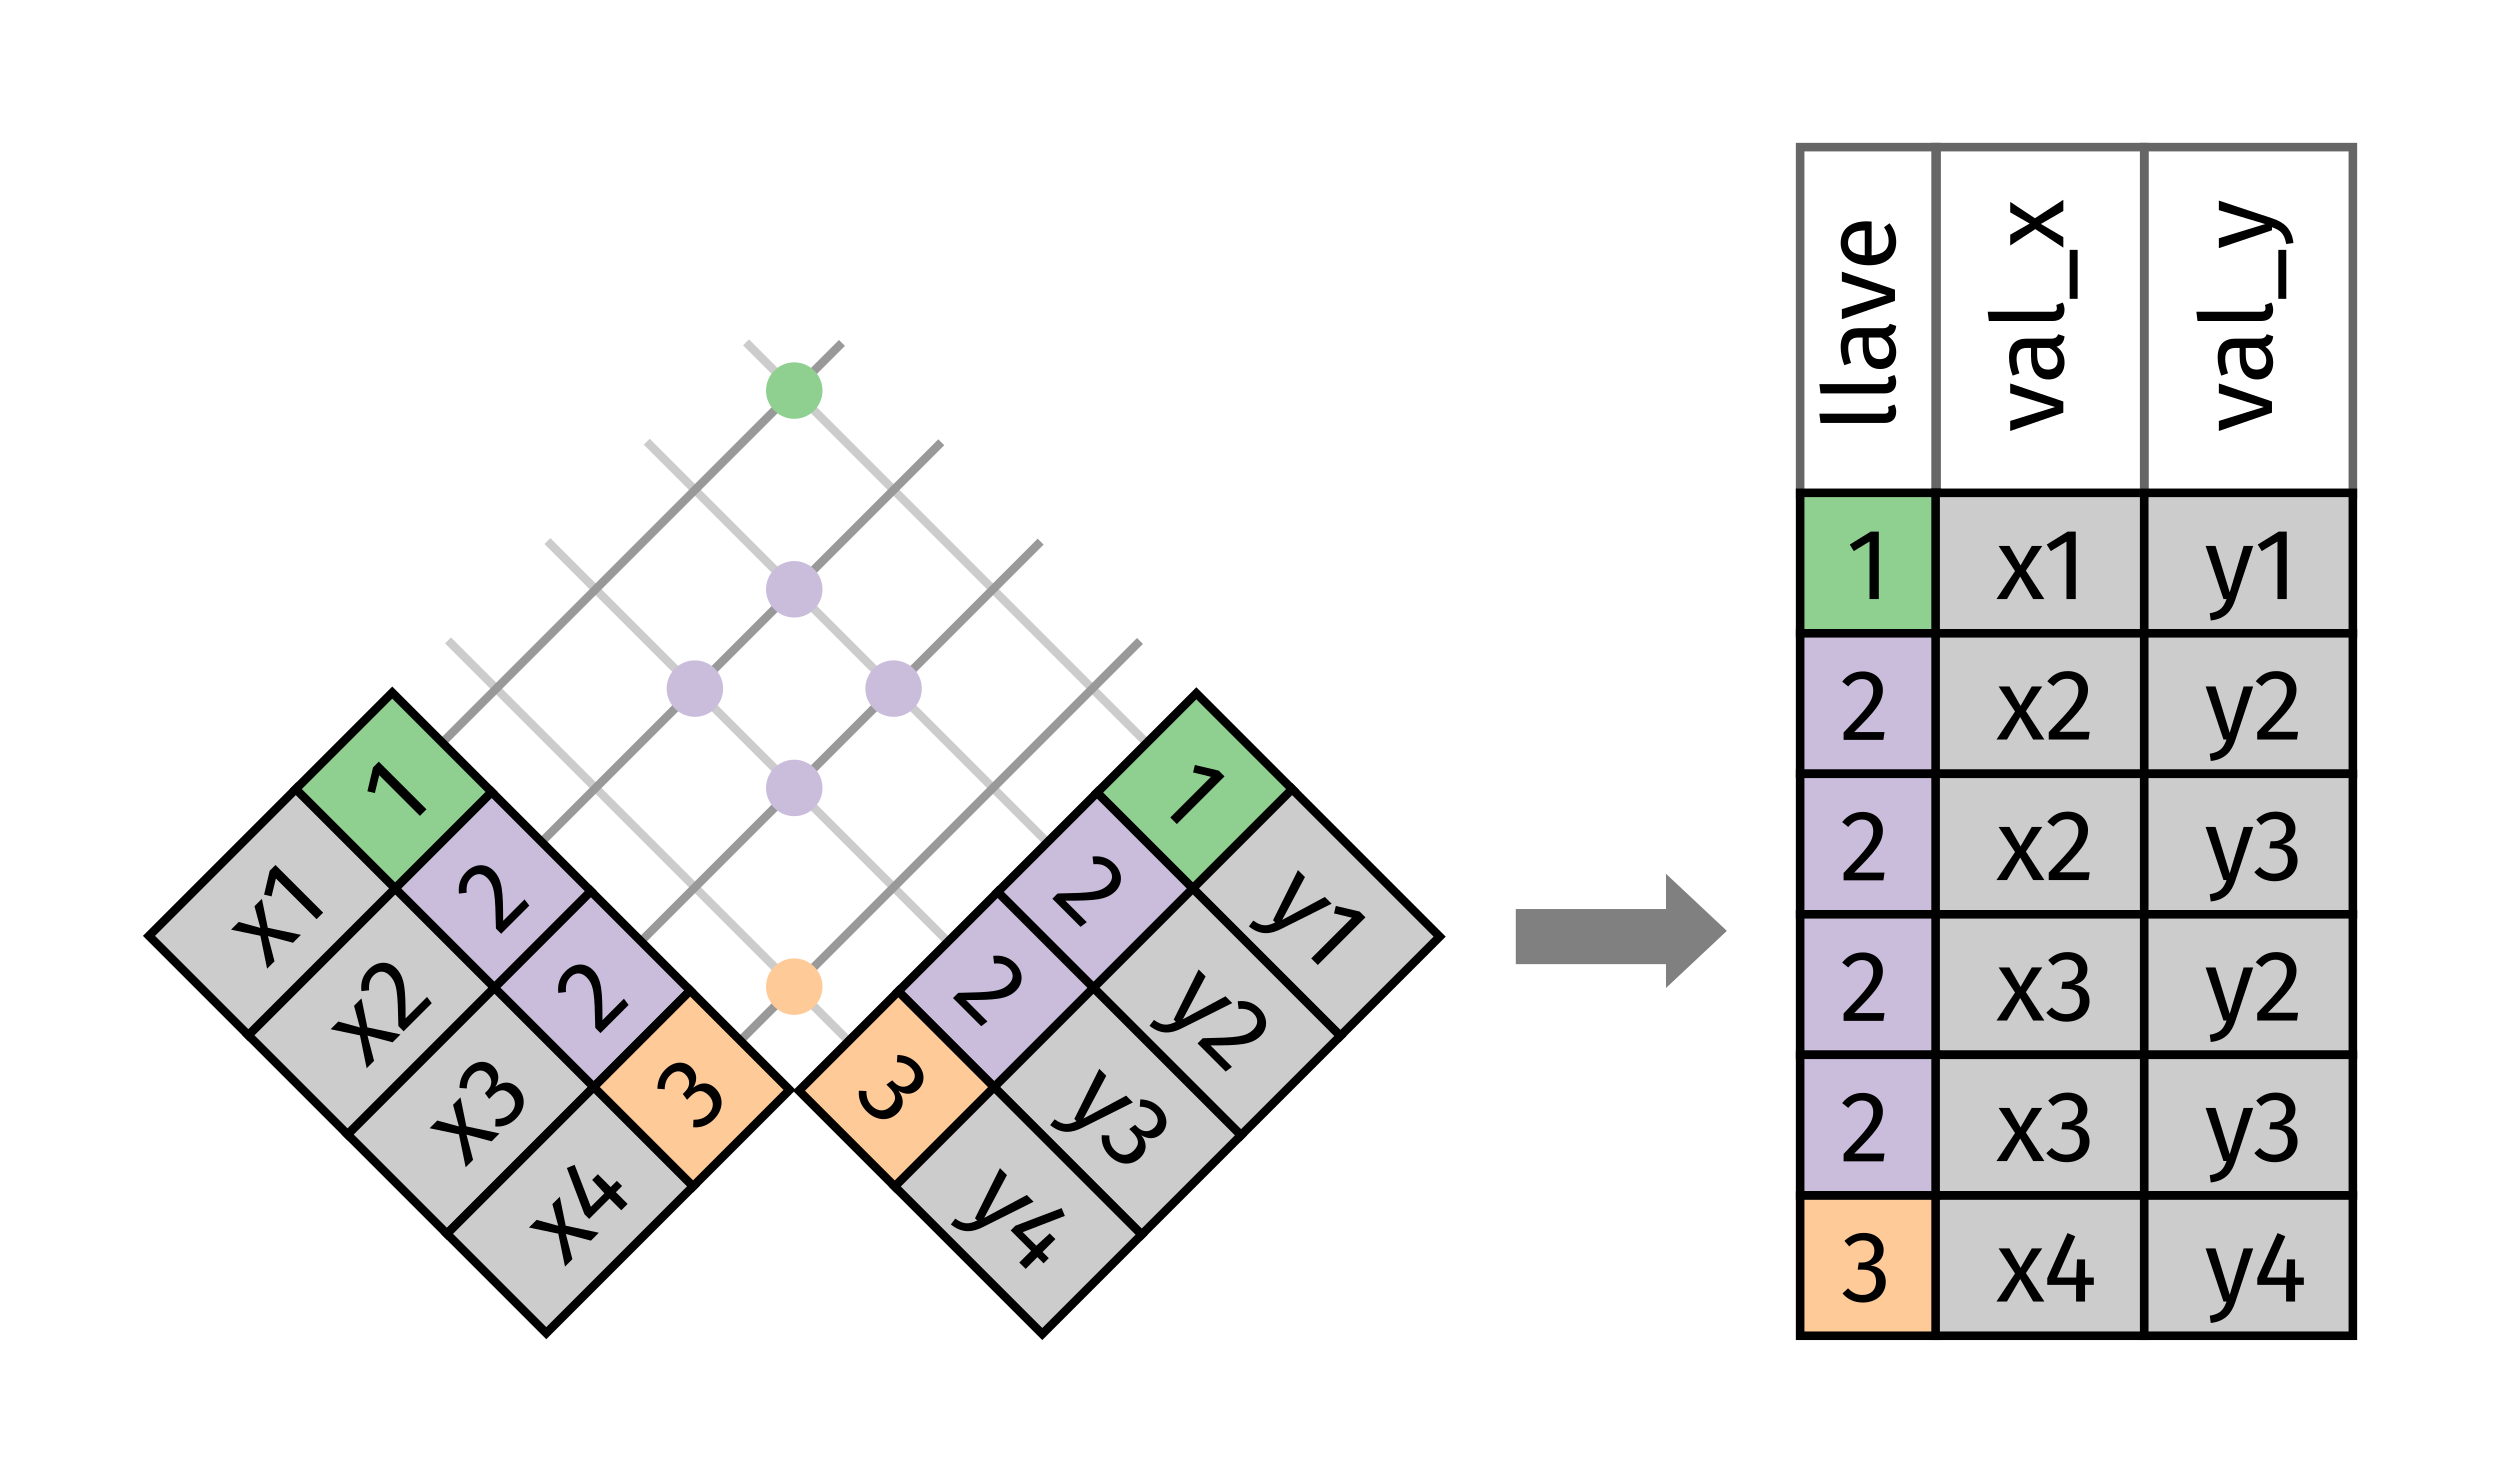 <?xml version="1.0" encoding="UTF-8" standalone="no"?>
<svg
   xmlns:dc="http://purl.org/dc/elements/1.1/"
   xmlns:cc="http://creativecommons.org/ns#"
   xmlns:rdf="http://www.w3.org/1999/02/22-rdf-syntax-ns#"
   xmlns:svg="http://www.w3.org/2000/svg"
   xmlns="http://www.w3.org/2000/svg"
   id="svg8"
   version="1.1"
   viewBox="0 0 87.51 51.907"
   height="51.907mm"
   width="87.51mm">
  <defs
     id="defs2" />
  <g
     transform="translate(17.992,-155.31)"
     id="layer1">
    <g
       transform="translate(0,11.823)"
       id="g5911">
      <path
         id="path4859"
         d="M -2.31,165.903 17.646,185.859"
         style="fill:#b3b3b3;fill-rule:evenodd;stroke:#cccccc;stroke-width:0.295px;stroke-linecap:butt;stroke-linejoin:miter;stroke-opacity:1" />
      <path
         style="fill:#b3b3b3;fill-rule:evenodd;stroke:#cccccc;stroke-width:0.295px;stroke-linecap:butt;stroke-linejoin:miter;stroke-opacity:1"
         d="M 8.122,155.471 28.079,175.427"
         id="path4853" />
      <path
         id="path4855"
         d="M 4.645,158.948 24.601,178.905"
         style="fill:#b3b3b3;fill-rule:evenodd;stroke:#cccccc;stroke-width:0.295px;stroke-linecap:butt;stroke-linejoin:miter;stroke-opacity:1" />
      <path
         style="fill:#b3b3b3;fill-rule:evenodd;stroke:#cccccc;stroke-width:0.295px;stroke-linecap:butt;stroke-linejoin:miter;stroke-opacity:1"
         d="m 1.168,162.426 19.956,19.956"
         id="path4857" />
      <path
         id="rect4769"
         d="m 135.51,101.732 h 4.777 v 4.918 h -4.777 z"
         style="fill:#8fd091;fill-opacity:1;stroke:#000000;stroke-width:0.3;stroke-miterlimit:4;stroke-dasharray:none"
         transform="rotate(45)" />
      <path
         id="rect4775"
         d="m 140.252,101.732 h 7.303 v 4.918 h -7.303 z"
         style="fill:#cccccc;fill-opacity:1;stroke:#000000;stroke-width:0.3;stroke-miterlimit:4;stroke-dasharray:none"
         transform="rotate(45)" />
      <path
         id="use5269"
         d="m 135.51,106.65 h 4.777 v 4.918 h -4.777 z"
         style="fill:#cabddc;fill-opacity:1;stroke:#000000;stroke-width:0.3;stroke-miterlimit:4;stroke-dasharray:none"
         transform="rotate(45)" />
      <path
         id="use5271"
         d="m 135.51,111.568 h 4.777 v 4.918 h -4.777 z"
         style="fill:#cabddc;fill-opacity:1;stroke:#000000;stroke-width:0.3;stroke-miterlimit:4;stroke-dasharray:none"
         transform="rotate(45)" />
      <path
         id="use5273"
         d="m 135.51,116.486 h 4.777 v 4.918 h -4.777 z"
         style="fill:#fecb98;fill-opacity:1;stroke:#000000;stroke-width:0.3;stroke-miterlimit:4;stroke-dasharray:none"
         transform="rotate(45)" />
      <path
         id="use5277"
         d="m 140.252,106.65 h 7.303 v 4.918 h -7.303 z"
         style="fill:#cccccc;fill-opacity:1;stroke:#000000;stroke-width:0.3;stroke-miterlimit:4;stroke-dasharray:none"
         transform="rotate(45)" />
      <path
         id="use5279"
         d="m 140.252,111.568 h 7.303 v 4.918 h -7.303 z"
         style="fill:#cccccc;fill-opacity:1;stroke:#000000;stroke-width:0.3;stroke-miterlimit:4;stroke-dasharray:none"
         transform="rotate(45)" />
      <path
         id="use5281"
         d="m 140.252,116.486 h 7.303 v 4.918 h -7.303 z"
         style="fill:#cccccc;fill-opacity:1;stroke:#000000;stroke-width:0.3;stroke-miterlimit:4;stroke-dasharray:none"
         transform="rotate(45)" />
      <g
         id="text4614"
         style="font-style:normal;font-weight:normal;font-size:3.387px;line-height:0%;font-family:sans-serif;letter-spacing:0px;word-spacing:0px;fill:#000000;fill-opacity:1;stroke:none;stroke-width:0.282px;stroke-linecap:butt;stroke-linejoin:miter;stroke-opacity:1"
         transform="rotate(45)"
         aria-label="y1">
        <path
           id="path151"
           style="font-style:normal;font-variant:normal;font-weight:normal;font-stretch:normal;font-size:3.528px;line-height:1.25;font-family:'Fira Sans';-inkscape-font-specification:'Fira Sans';stroke-width:0.282px"
           d="m 144.066,103.592 h -0.335 l -0.487,1.623 -0.497,-1.623 h -0.346 l 0.624,1.859 h 0.109 c -0.106,0.289 -0.212,0.434 -0.589,0.497 l 0.035,0.254 c 0.515,-0.056 0.734,-0.346 0.864,-0.741 z" />
        <path
           id="path153"
           style="font-style:normal;font-variant:normal;font-weight:normal;font-stretch:normal;font-size:3.528px;line-height:1.25;font-family:'Fira Sans';-inkscape-font-specification:'Fira Sans';stroke-width:0.282px"
           d="m 145.241,103.091 h -0.286 l -0.73,0.452 0.141,0.229 0.55,-0.335 v 2.014 h 0.325 z" />
      </g>
      <g
         id="text4618"
         style="font-style:normal;font-weight:normal;font-size:3.387px;line-height:0%;font-family:sans-serif;letter-spacing:0px;word-spacing:0px;fill:#000000;fill-opacity:1;stroke:none;stroke-width:0.282px;stroke-linecap:butt;stroke-linejoin:miter;stroke-opacity:1"
         transform="rotate(45)"
         aria-label="1">
        <path
           id="path156"
           style="font-style:normal;font-variant:normal;font-weight:normal;font-stretch:normal;font-size:3.528px;line-height:1.25;font-family:'Fira Sans';-inkscape-font-specification:'Fira Sans';stroke-width:0.282px"
           d="m 138.264,103.091 h -0.286 l -0.73,0.452 0.141,0.229 0.55,-0.335 v 2.014 h 0.325 z" />
      </g>
      <g
         id="text4622"
         style="font-style:normal;font-weight:normal;font-size:3.387px;line-height:0%;font-family:sans-serif;letter-spacing:0px;word-spacing:0px;fill:#000000;fill-opacity:1;stroke:none;stroke-width:0.282px;stroke-linecap:butt;stroke-linejoin:miter;stroke-opacity:1"
         transform="rotate(45)"
         aria-label="y2">
        <path
           id="path159"
           style="font-style:normal;font-variant:normal;font-weight:normal;font-stretch:normal;font-size:3.528px;line-height:1.25;font-family:'Fira Sans';-inkscape-font-specification:'Fira Sans';stroke-width:0.282px"
           d="m 144.066,108.51 h -0.335 l -0.487,1.623 -0.497,-1.623 h -0.346 l 0.624,1.859 h 0.109 c -0.106,0.289 -0.212,0.434 -0.589,0.497 l 0.035,0.254 c 0.515,-0.056 0.734,-0.346 0.864,-0.741 z" />
        <path
           id="path161"
           style="font-style:normal;font-variant:normal;font-weight:normal;font-stretch:normal;font-size:3.528px;line-height:1.25;font-family:'Fira Sans';-inkscape-font-specification:'Fira Sans';stroke-width:0.282px"
           d="m 144.872,107.974 c -0.296,0 -0.526,0.12 -0.716,0.356 l 0.212,0.169 c 0.159,-0.18 0.289,-0.258 0.487,-0.258 0.229,0 0.388,0.145 0.388,0.392 0,0.385 -0.205,0.61 -1.037,1.478 v 0.258 h 1.393 l 0.039,-0.272 h -1.062 c 0.723,-0.723 1.005,-1.037 1.005,-1.478 0,-0.367 -0.275,-0.646 -0.709,-0.646 z" />
      </g>
      <g
         id="text4626"
         style="font-style:normal;font-weight:normal;font-size:3.387px;line-height:0%;font-family:sans-serif;letter-spacing:0px;word-spacing:0px;fill:#000000;fill-opacity:1;stroke:none;stroke-width:0.282px;stroke-linecap:butt;stroke-linejoin:miter;stroke-opacity:1"
         transform="rotate(45)"
         aria-label="2">
        <path
           id="path164"
           style="font-style:normal;font-variant:normal;font-weight:normal;font-stretch:normal;font-size:3.528px;line-height:1.25;font-family:'Fira Sans';-inkscape-font-specification:'Fira Sans';stroke-width:0.282px"
           d="m 137.697,107.985 c -0.296,0 -0.526,0.12 -0.716,0.356 l 0.212,0.169 c 0.159,-0.18 0.289,-0.258 0.487,-0.258 0.229,0 0.388,0.145 0.388,0.392 0,0.385 -0.205,0.61 -1.037,1.478 v 0.258 h 1.393 l 0.039,-0.272 h -1.062 c 0.723,-0.723 1.005,-1.037 1.005,-1.478 0,-0.367 -0.275,-0.646 -0.709,-0.646 z" />
      </g>
      <g
         id="text4630"
         style="font-style:normal;font-weight:normal;font-size:3.387px;line-height:0%;font-family:sans-serif;letter-spacing:0px;word-spacing:0px;fill:#000000;fill-opacity:1;stroke:none;stroke-width:0.282px;stroke-linecap:butt;stroke-linejoin:miter;stroke-opacity:1"
         transform="rotate(45)"
         aria-label="y3">
        <path
           id="path167"
           style="font-style:normal;font-variant:normal;font-weight:normal;font-stretch:normal;font-size:3.528px;line-height:1.25;font-family:'Fira Sans';-inkscape-font-specification:'Fira Sans';stroke-width:0.282px"
           d="m 144.066,113.428 h -0.335 l -0.487,1.623 -0.497,-1.623 h -0.346 l 0.624,1.859 h 0.109 c -0.106,0.289 -0.212,0.434 -0.589,0.497 l 0.035,0.254 c 0.515,-0.056 0.734,-0.346 0.864,-0.741 z" />
        <path
           id="path169"
           style="font-style:normal;font-variant:normal;font-weight:normal;font-stretch:normal;font-size:3.528px;line-height:1.25;font-family:'Fira Sans';-inkscape-font-specification:'Fira Sans';stroke-width:0.282px"
           d="m 144.847,112.891 c -0.254,0 -0.473,0.092 -0.674,0.279 l 0.169,0.194 c 0.159,-0.148 0.3,-0.212 0.487,-0.212 0.236,0 0.392,0.138 0.392,0.36 0,0.275 -0.194,0.416 -0.427,0.416 h -0.12 l -0.039,0.25 h 0.176 c 0.286,0 0.469,0.099 0.469,0.423 0,0.279 -0.18,0.462 -0.476,0.462 -0.191,0 -0.349,-0.071 -0.504,-0.233 l -0.194,0.18 c 0.18,0.215 0.427,0.318 0.709,0.318 0.49,0 0.804,-0.31 0.804,-0.723 0,-0.356 -0.236,-0.543 -0.533,-0.572 0.265,-0.064 0.459,-0.243 0.459,-0.543 0,-0.318 -0.247,-0.6 -0.699,-0.6 z" />
      </g>
      <g
         id="text4634"
         style="font-style:normal;font-weight:normal;font-size:3.387px;line-height:0%;font-family:sans-serif;letter-spacing:0px;word-spacing:0px;fill:#000000;fill-opacity:1;stroke:none;stroke-width:0.282px;stroke-linecap:butt;stroke-linejoin:miter;stroke-opacity:1"
         transform="rotate(45)"
         aria-label="2">
        <path
           id="path172"
           style="font-style:normal;font-variant:normal;font-weight:normal;font-stretch:normal;font-size:3.528px;line-height:1.25;font-family:'Fira Sans';-inkscape-font-specification:'Fira Sans';stroke-width:0.282px"
           d="m 137.697,112.903 c -0.296,0 -0.526,0.12 -0.716,0.356 l 0.212,0.169 c 0.159,-0.18 0.289,-0.258 0.487,-0.258 0.229,0 0.388,0.145 0.388,0.392 0,0.385 -0.205,0.61 -1.037,1.478 v 0.258 h 1.393 l 0.039,-0.272 h -1.062 c 0.723,-0.723 1.005,-1.037 1.005,-1.478 0,-0.367 -0.275,-0.646 -0.709,-0.646 z" />
      </g>
      <g
         id="text4638"
         style="font-style:normal;font-weight:normal;font-size:3.387px;line-height:0%;font-family:sans-serif;letter-spacing:0px;word-spacing:0px;fill:#000000;fill-opacity:1;stroke:none;stroke-width:0.282px;stroke-linecap:butt;stroke-linejoin:miter;stroke-opacity:1"
         transform="rotate(45)"
         aria-label="y4">
        <path
           id="path175"
           style="font-style:normal;font-variant:normal;font-weight:normal;font-stretch:normal;font-size:3.528px;line-height:1.25;font-family:'Fira Sans';-inkscape-font-specification:'Fira Sans';stroke-width:0.282px"
           d="m 144.066,118.345 h -0.335 l -0.487,1.623 -0.497,-1.623 h -0.346 l 0.624,1.859 h 0.109 c -0.106,0.289 -0.212,0.434 -0.589,0.497 l 0.035,0.254 c 0.515,-0.056 0.734,-0.346 0.864,-0.741 z" />
        <path
           id="path177"
           style="font-style:normal;font-variant:normal;font-weight:normal;font-stretch:normal;font-size:3.528px;line-height:1.25;font-family:'Fira Sans';-inkscape-font-specification:'Fira Sans';stroke-width:0.282px"
           d="m 145.838,119.365 h -0.307 v -0.635 h -0.282 l -0.028,0.635 h -0.67 l 0.639,-1.443 -0.272,-0.113 -0.709,1.58 v 0.233 h 1.009 v 0.582 h 0.314 v -0.582 h 0.307 z" />
      </g>
      <g
         id="text4642"
         style="font-style:normal;font-weight:normal;font-size:3.387px;line-height:0%;font-family:sans-serif;letter-spacing:0px;word-spacing:0px;fill:#000000;fill-opacity:1;stroke:none;stroke-width:0.282px;stroke-linecap:butt;stroke-linejoin:miter;stroke-opacity:1"
         transform="rotate(45)"
         aria-label="3">
        <path
           id="path180"
           style="font-style:normal;font-variant:normal;font-weight:normal;font-stretch:normal;font-size:3.528px;line-height:1.25;font-family:'Fira Sans';-inkscape-font-specification:'Fira Sans';stroke-width:0.282px"
           d="m 137.735,117.803 c -0.254,0 -0.473,0.092 -0.674,0.279 l 0.169,0.194 c 0.159,-0.148 0.3,-0.212 0.487,-0.212 0.236,0 0.392,0.138 0.392,0.36 0,0.275 -0.194,0.416 -0.427,0.416 h -0.12 l -0.039,0.25 h 0.176 c 0.286,0 0.469,0.099 0.469,0.423 0,0.279 -0.18,0.462 -0.476,0.462 -0.191,0 -0.349,-0.071 -0.504,-0.233 l -0.194,0.18 c 0.18,0.215 0.427,0.318 0.709,0.318 0.49,0 0.804,-0.31 0.804,-0.723 0,-0.356 -0.236,-0.543 -0.533,-0.572 0.265,-0.064 0.459,-0.243 0.459,-0.543 0,-0.318 -0.247,-0.6 -0.699,-0.6 z" />
      </g>
      <path
         style="fill:none;fill-rule:evenodd;stroke:#999999;stroke-width:0.295px;stroke-linecap:butt;stroke-linejoin:miter;stroke-opacity:1"
         d="M -8.477,175.447 11.48,155.491"
         id="path5045" />
      <path
         id="path4700"
         d="M 1.956,185.879 21.912,165.923"
         style="fill:none;fill-rule:evenodd;stroke:#999999;stroke-width:0.295px;stroke-linecap:butt;stroke-linejoin:miter;stroke-opacity:1" />
      <path
         style="fill:none;fill-rule:evenodd;stroke:#999999;stroke-width:0.295px;stroke-linecap:butt;stroke-linejoin:miter;stroke-opacity:1"
         d="M -1.522,182.402 18.434,162.446"
         id="path4698" />
      <path
         id="path4696"
         d="M -4.999,178.924 14.957,158.968"
         style="fill:none;fill-rule:evenodd;stroke:#999999;stroke-width:0.295px;stroke-linecap:butt;stroke-linejoin:miter;stroke-opacity:1" />
      <path
         id="use4459"
         d="m 126.377,120.525 h 7.303 v 4.918 h -7.303 z"
         style="fill:#cccccc;fill-opacity:1;stroke:#000000;stroke-width:0.3;stroke-miterlimit:4;stroke-dasharray:none"
         transform="matrix(-0.707,0.707,0.707,0.707,0,0)" />
      <path
         id="use4461"
         d="m 126.377,125.443 h 7.303 v 4.918 h -7.303 z"
         style="fill:#cccccc;fill-opacity:1;stroke:#000000;stroke-width:0.3;stroke-miterlimit:4;stroke-dasharray:none"
         transform="matrix(-0.707,0.707,0.707,0.707,0,0)" />
      <path
         id="use4463"
         d="m 126.377,130.36 h 7.303 v 4.918 h -7.303 z"
         style="fill:#cccccc;fill-opacity:1;stroke:#000000;stroke-width:0.3;stroke-miterlimit:4;stroke-dasharray:none"
         transform="matrix(-0.707,0.707,0.707,0.707,0,0)" />
      <path
         id="use4467"
         d="m 121.635,120.525 h 4.777 v 4.918 h -4.777 z"
         style="fill:#cabddc;fill-opacity:1;stroke:#000000;stroke-width:0.3;stroke-miterlimit:4;stroke-dasharray:none"
         transform="matrix(-0.707,0.707,0.707,0.707,0,0)" />
      <path
         id="use4469"
         d="m 121.635,125.443 h 4.777 v 4.918 h -4.777 z"
         style="fill:#cabddc;fill-opacity:1;stroke:#000000;stroke-width:0.3;stroke-miterlimit:4;stroke-dasharray:none"
         transform="matrix(-0.707,0.707,0.707,0.707,0,0)" />
      <path
         id="use4471"
         d="m 121.635,130.36 h 4.777 v 4.918 h -4.777 z"
         style="fill:#fecb98;fill-opacity:1;stroke:#000000;stroke-width:0.3;stroke-miterlimit:4;stroke-dasharray:none"
         transform="matrix(-0.707,0.707,0.707,0.707,0,0)" />
      <path
         id="rect4940"
         d="m 126.377,115.607 h 7.303 v 4.918 h -7.303 z"
         style="fill:#cccccc;fill-opacity:1;stroke:#000000;stroke-width:0.3;stroke-miterlimit:4;stroke-dasharray:none"
         transform="matrix(-0.707,0.707,0.707,0.707,0,0)" />
      <path
         id="rect4934"
         d="m 121.635,115.607 h 4.777 v 4.918 h -4.777 z"
         style="fill:#8fd091;fill-opacity:1;stroke:#000000;stroke-width:0.3;stroke-miterlimit:4;stroke-dasharray:none"
         transform="matrix(-0.707,0.707,0.707,0.707,0,0)" />
      <g
         id="text4950"
         style="font-style:normal;font-weight:normal;font-size:3.387px;line-height:0%;font-family:sans-serif;letter-spacing:0px;word-spacing:0px;fill:#000000;fill-opacity:1;stroke:none;stroke-width:0.282px;stroke-linecap:butt;stroke-linejoin:miter;stroke-opacity:1"
         transform="rotate(-45)"
         aria-label="x1">
        <path
           id="path191"
           style="font-style:normal;font-variant:normal;font-weight:normal;font-stretch:normal;font-size:3.528px;line-height:1.25;font-family:'Fira Sans';-inkscape-font-specification:'Fira Sans';stroke-width:0.282px"
           d="m -130.519,118.331 0.572,-0.864 h -0.367 l -0.392,0.681 -0.388,-0.681 h -0.381 l 0.575,0.878 -0.649,0.981 h 0.367 l 0.462,-0.787 0.455,0.787 h 0.392 z" />
        <path
           id="path193"
           style="font-style:normal;font-variant:normal;font-weight:normal;font-stretch:normal;font-size:3.528px;line-height:1.25;font-family:'Fira Sans';-inkscape-font-specification:'Fira Sans';stroke-width:0.282px"
           d="m -128.774,116.966 h -0.286 l -0.73,0.452 0.141,0.229 0.55,-0.335 v 2.014 h 0.325 z" />
      </g>
      <g
         id="text4978"
         style="font-style:normal;font-weight:normal;font-size:3.387px;line-height:0%;font-family:sans-serif;letter-spacing:0px;word-spacing:0px;fill:#000000;fill-opacity:1;stroke:none;stroke-width:0.282px;stroke-linecap:butt;stroke-linejoin:miter;stroke-opacity:1"
         transform="rotate(-45)"
         aria-label="1">
        <path
           id="path196"
           style="font-style:normal;font-variant:normal;font-weight:normal;font-stretch:normal;font-size:3.528px;line-height:1.25;font-family:'Fira Sans';-inkscape-font-specification:'Fira Sans';stroke-width:0.282px"
           d="m -123.659,116.966 h -0.286 l -0.73,0.452 0.141,0.229 0.55,-0.335 v 2.014 h 0.325 z" />
      </g>
      <g
         id="text4582"
         style="font-style:normal;font-weight:normal;font-size:3.387px;line-height:0%;font-family:sans-serif;letter-spacing:0px;word-spacing:0px;fill:#000000;fill-opacity:1;stroke:none;stroke-width:0.282px;stroke-linecap:butt;stroke-linejoin:miter;stroke-opacity:1"
         transform="rotate(-45)"
         aria-label="2">
        <path
           id="path199"
           style="font-style:normal;font-variant:normal;font-weight:normal;font-stretch:normal;font-size:3.528px;line-height:1.25;font-family:'Fira Sans';-inkscape-font-specification:'Fira Sans';stroke-width:0.282px"
           d="m -124.225,121.86 c -0.296,0 -0.526,0.12 -0.716,0.356 l 0.212,0.169 c 0.159,-0.18 0.289,-0.258 0.487,-0.258 0.229,0 0.388,0.145 0.388,0.392 0,0.385 -0.205,0.61 -1.037,1.478 v 0.258 h 1.393 l 0.039,-0.272 h -1.062 c 0.723,-0.723 1.005,-1.037 1.005,-1.478 0,-0.367 -0.275,-0.646 -0.709,-0.646 z" />
      </g>
      <g
         id="text4590"
         style="font-style:normal;font-weight:normal;font-size:3.387px;line-height:0%;font-family:sans-serif;letter-spacing:0px;word-spacing:0px;fill:#000000;fill-opacity:1;stroke:none;stroke-width:0.282px;stroke-linecap:butt;stroke-linejoin:miter;stroke-opacity:1"
         transform="rotate(-45)"
         aria-label="2">
        <path
           id="path202"
           style="font-style:normal;font-variant:normal;font-weight:normal;font-stretch:normal;font-size:3.528px;line-height:1.25;font-family:'Fira Sans';-inkscape-font-specification:'Fira Sans';stroke-width:0.282px"
           d="m -124.225,126.777 c -0.296,0 -0.526,0.12 -0.716,0.356 l 0.212,0.169 c 0.159,-0.18 0.289,-0.258 0.487,-0.258 0.229,0 0.388,0.145 0.388,0.392 0,0.385 -0.205,0.61 -1.037,1.478 v 0.258 h 1.393 l 0.039,-0.272 h -1.062 c 0.723,-0.723 1.005,-1.037 1.005,-1.478 0,-0.367 -0.275,-0.646 -0.709,-0.646 z" />
      </g>
      <g
         id="text4598"
         style="font-style:normal;font-weight:normal;font-size:3.387px;line-height:0%;font-family:sans-serif;letter-spacing:0px;word-spacing:0px;fill:#000000;fill-opacity:1;stroke:none;stroke-width:0.282px;stroke-linecap:butt;stroke-linejoin:miter;stroke-opacity:1"
         transform="rotate(-45)"
         aria-label="3">
        <path
           id="path205"
           style="font-style:normal;font-variant:normal;font-weight:normal;font-stretch:normal;font-size:3.528px;line-height:1.25;font-family:'Fira Sans';-inkscape-font-specification:'Fira Sans';stroke-width:0.282px"
           d="m -124.187,131.678 c -0.254,0 -0.473,0.092 -0.674,0.279 l 0.169,0.194 c 0.159,-0.148 0.3,-0.212 0.487,-0.212 0.236,0 0.392,0.138 0.392,0.36 0,0.275 -0.194,0.416 -0.427,0.416 h -0.12 l -0.039,0.25 h 0.176 c 0.286,0 0.469,0.099 0.469,0.423 0,0.279 -0.18,0.462 -0.476,0.462 -0.191,0 -0.349,-0.071 -0.504,-0.233 l -0.194,0.18 c 0.18,0.215 0.427,0.318 0.709,0.318 0.49,0 0.804,-0.31 0.804,-0.723 0,-0.356 -0.236,-0.543 -0.533,-0.572 0.265,-0.064 0.459,-0.243 0.459,-0.543 0,-0.318 -0.247,-0.6 -0.699,-0.6 z" />
      </g>
      <path
         id="circle3533"
         d="m 10.798,157.159 a 0.988,0.988 0 0 1 -0.988,0.988 0.988,0.988 0 0 1 -0.988,-0.988 0.988,0.988 0 0 1 0.988,-0.988 0.988,0.988 0 0 1 0.988,0.988 z"
         style="fill:#8fd091;fill-opacity:1;stroke:none;stroke-width:1.023;stroke-miterlimit:4;stroke-dasharray:none" />
      <path
         id="circle3535"
         d="m 10.798,164.115 a 0.988,0.988 0 0 1 -0.988,0.988 0.988,0.988 0 0 1 -0.988,-0.988 0.988,0.988 0 0 1 0.988,-0.988 0.988,0.988 0 0 1 0.988,0.988 z"
         style="fill:#cabddc;fill-opacity:1;stroke:none;stroke-width:1.023;stroke-miterlimit:4;stroke-dasharray:none" />
      <path
         id="circle3537"
         d="m 10.798,171.068 a 0.988,0.988 0 0 1 -0.988,0.988 0.988,0.988 0 0 1 -0.988,-0.988 0.988,0.988 0 0 1 0.988,-0.988 0.988,0.988 0 0 1 0.988,0.988 z"
         style="fill:#cabddc;fill-opacity:1;stroke:none;stroke-width:1.023;stroke-miterlimit:4;stroke-dasharray:none" />
      <path
         id="circle3547"
         d="m 7.32,167.591 a 0.988,0.988 0 0 1 -0.988,0.988 0.988,0.988 0 0 1 -0.988,-0.988 0.988,0.988 0 0 1 0.988,-0.988 0.988,0.988 0 0 1 0.988,0.988 z"
         style="fill:#cabddc;fill-opacity:1;stroke:none;stroke-width:1.023;stroke-miterlimit:4;stroke-dasharray:none" />
      <path
         id="circle3549"
         d="m 14.275,167.591 a 0.988,0.988 0 0 1 -0.988,0.988 0.988,0.988 0 0 1 -0.988,-0.988 0.988,0.988 0 0 1 0.988,-0.988 0.988,0.988 0 0 1 0.988,0.988 z"
         style="fill:#cabddc;fill-opacity:1;stroke:none;stroke-width:1.023;stroke-miterlimit:4;stroke-dasharray:none" />
      <path
         id="circle3551"
         d="m 10.798,178.024 a 0.988,0.988 0 0 1 -0.988,0.988 0.988,0.988 0 0 1 -0.988,-0.988 0.988,0.988 0 0 1 0.988,-0.988 0.988,0.988 0 0 1 0.988,0.988 z"
         style="fill:#fecb98;fill-opacity:1;stroke:none;stroke-width:1.023;stroke-miterlimit:4;stroke-dasharray:none" />
      <g
         id="text3498"
         style="font-style:normal;font-weight:normal;font-size:3.387px;line-height:0%;font-family:sans-serif;letter-spacing:0px;word-spacing:0px;fill:#000000;fill-opacity:1;stroke:none;stroke-width:0.282px;stroke-linecap:butt;stroke-linejoin:miter;stroke-opacity:1"
         transform="rotate(-45)"
         aria-label="x2">
        <path
           id="path214"
           style="font-style:normal;font-variant:normal;font-weight:normal;font-stretch:normal;font-size:3.528px;line-height:1.25;font-family:'Fira Sans';-inkscape-font-specification:'Fira Sans';stroke-width:0.282px"
           d="m -130.519,123.26 0.572,-0.864 h -0.367 l -0.392,0.681 -0.388,-0.681 h -0.381 l 0.575,0.878 -0.649,0.981 h 0.367 l 0.462,-0.787 0.455,0.787 h 0.392 z" />
        <path
           id="path216"
           style="font-style:normal;font-variant:normal;font-weight:normal;font-stretch:normal;font-size:3.528px;line-height:1.25;font-family:'Fira Sans';-inkscape-font-specification:'Fira Sans';stroke-width:0.282px"
           d="m -129.054,121.86 c -0.296,0 -0.526,0.12 -0.716,0.356 l 0.212,0.169 c 0.159,-0.18 0.289,-0.258 0.487,-0.258 0.229,0 0.388,0.145 0.388,0.392 0,0.385 -0.205,0.61 -1.037,1.478 v 0.258 h 1.393 l 0.039,-0.272 h -1.062 c 0.723,-0.723 1.005,-1.037 1.005,-1.478 0,-0.367 -0.275,-0.646 -0.709,-0.646 z" />
      </g>
      <g
         id="text3502"
         style="font-style:normal;font-weight:normal;font-size:3.387px;line-height:0%;font-family:sans-serif;letter-spacing:0px;word-spacing:0px;fill:#000000;fill-opacity:1;stroke:none;stroke-width:0.282px;stroke-linecap:butt;stroke-linejoin:miter;stroke-opacity:1"
         transform="rotate(-45)"
         aria-label="x3">
        <path
           id="path219"
           style="font-style:normal;font-variant:normal;font-weight:normal;font-stretch:normal;font-size:3.528px;line-height:1.25;font-family:'Fira Sans';-inkscape-font-specification:'Fira Sans';stroke-width:0.282px"
           d="m -130.519,128.161 0.572,-0.864 h -0.367 l -0.392,0.681 -0.388,-0.681 h -0.381 l 0.575,0.878 -0.649,0.981 h 0.367 l 0.462,-0.787 0.455,0.787 h 0.392 z" />
        <path
           id="path221"
           style="font-style:normal;font-variant:normal;font-weight:normal;font-stretch:normal;font-size:3.528px;line-height:1.25;font-family:'Fira Sans';-inkscape-font-specification:'Fira Sans';stroke-width:0.282px"
           d="m -129.065,126.76 c -0.254,0 -0.473,0.092 -0.674,0.279 l 0.169,0.194 c 0.159,-0.148 0.3,-0.212 0.487,-0.212 0.236,0 0.392,0.138 0.392,0.36 0,0.275 -0.194,0.416 -0.427,0.416 h -0.12 l -0.039,0.25 h 0.176 c 0.286,0 0.469,0.099 0.469,0.423 0,0.279 -0.18,0.462 -0.476,0.462 -0.191,0 -0.349,-0.07 -0.504,-0.233 l -0.194,0.18 c 0.18,0.215 0.427,0.318 0.709,0.318 0.49,0 0.804,-0.31 0.804,-0.723 0,-0.356 -0.236,-0.543 -0.533,-0.572 0.265,-0.064 0.459,-0.243 0.459,-0.543 0,-0.318 -0.247,-0.6 -0.699,-0.6 z" />
      </g>
      <g
         id="text3506"
         style="font-style:normal;font-weight:normal;font-size:3.387px;line-height:0%;font-family:sans-serif;letter-spacing:0px;word-spacing:0px;fill:#000000;fill-opacity:1;stroke:none;stroke-width:0.282px;stroke-linecap:butt;stroke-linejoin:miter;stroke-opacity:1"
         transform="rotate(-45)"
         aria-label="x4">
        <path
           id="path224"
           style="font-style:normal;font-variant:normal;font-weight:normal;font-stretch:normal;font-size:3.528px;line-height:1.25;font-family:'Fira Sans';-inkscape-font-specification:'Fira Sans';stroke-width:0.282px"
           d="m -130.519,133.078 0.572,-0.864 h -0.367 l -0.392,0.681 -0.388,-0.681 h -0.381 l 0.575,0.878 -0.649,0.981 h 0.367 l 0.462,-0.787 0.455,0.787 h 0.392 z" />
        <path
           id="path226"
           style="font-style:normal;font-variant:normal;font-weight:normal;font-stretch:normal;font-size:3.528px;line-height:1.25;font-family:'Fira Sans';-inkscape-font-specification:'Fira Sans';stroke-width:0.282px"
           d="m -128.142,133.234 h -0.307 v -0.635 h -0.282 l -0.028,0.635 h -0.67 l 0.639,-1.443 -0.272,-0.113 -0.709,1.58 v 0.233 h 1.009 v 0.582 h 0.314 v -0.582 h 0.307 z" />
      </g>
    </g>
    <g
       id="g5978">
      <g
         transform="translate(-1.9947194e-5,18.195)"
         id="g143">
        <path
           id="path5134"
           d="m 422.915,169.979 -9.043,0 -9.043,0 4.521,-7.831 4.521,-7.831 4.521,7.831 z"
           style="fill:#808080;fill-opacity:1;stroke:none;stroke-width:2.16;stroke-miterlimit:4;stroke-dasharray:none"
           transform="matrix(0,0.221,-0.136,0,63.442,78.234)" />
        <path
           id="rect5136"
           d="m 35.067,168.935 h 5.63 v 1.929 h -5.63 z"
           style="fill:#808080;fill-opacity:1;stroke:none;stroke-width:1;stroke-miterlimit:4;stroke-dasharray:none" />
      </g>
      <g
         transform="translate(-3.8393839e-5)"
         id="g208">
        <path
           id="rect4786"
           d="m 45.02,160.46 h 4.777 v 12.167 h -4.777 z"
           style="fill:none;fill-opacity:1;stroke:#666666;stroke-width:0.3;stroke-miterlimit:4;stroke-dasharray:none" />
        <path
           id="rect4788"
           d="m 49.762,160.46 h 7.303 v 12.167 h -7.303 z"
           style="fill:none;fill-opacity:1;stroke:#666666;stroke-width:0.3;stroke-miterlimit:4;stroke-dasharray:none" />
        <path
           id="rect4646"
           d="m 45.02,172.561 h 4.777 v 4.918 h -4.777 z"
           style="fill:#8fd091;fill-opacity:1;stroke:#000000;stroke-width:0.3;stroke-miterlimit:4;stroke-dasharray:none" />
        <path
           id="rect4648"
           d="m 49.762,172.561 h 7.303 v 4.918 h -7.303 z"
           style="fill:#cccccc;fill-opacity:1;stroke:#000000;stroke-width:0.3;stroke-miterlimit:4;stroke-dasharray:none" />
        <path
           id="rect4650"
           d="m 45.02,177.478 h 4.777 v 4.918 h -4.777 z"
           style="fill:#cabddc;fill-opacity:1;stroke:#000000;stroke-width:0.3;stroke-miterlimit:4;stroke-dasharray:none" />
        <path
           id="rect4652"
           d="m 45.02,182.396 h 4.777 v 4.918 h -4.777 z"
           style="fill:#cabddc;fill-opacity:1;stroke:#000000;stroke-width:0.3;stroke-miterlimit:4;stroke-dasharray:none" />
        <path
           id="rect4654"
           d="m 45.02,197.149 h 4.777 v 4.918 h -4.777 z"
           style="fill:#fecb98;fill-opacity:1;stroke:#000000;stroke-width:0.3;stroke-miterlimit:4;stroke-dasharray:none" />
        <path
           id="rect4656"
           d="m 49.762,177.478 h 7.303 v 4.918 h -7.303 z"
           style="fill:#cccccc;fill-opacity:1;stroke:#000000;stroke-width:0.3;stroke-miterlimit:4;stroke-dasharray:none" />
        <path
           id="rect4658"
           d="m 49.762,182.396 h 7.303 v 4.918 h -7.303 z"
           style="fill:#cccccc;fill-opacity:1;stroke:#000000;stroke-width:0.3;stroke-miterlimit:4;stroke-dasharray:none" />
        <path
           id="rect4660"
           d="m 49.762,197.149 h 7.303 v 4.918 h -7.303 z"
           style="fill:#cccccc;fill-opacity:1;stroke:#000000;stroke-width:0.3;stroke-miterlimit:4;stroke-dasharray:none" />
        <g
           id="text4662"
           style="font-style:normal;font-weight:normal;font-size:3.387px;line-height:0%;font-family:sans-serif;letter-spacing:0px;word-spacing:0px;fill:#000000;fill-opacity:1;stroke:none;stroke-width:0.282px;stroke-linecap:butt;stroke-linejoin:miter;stroke-opacity:1"
           aria-label="x1">
          <path
             id="path241"
             style="font-style:normal;font-variant:normal;font-weight:normal;font-stretch:normal;font-size:3.528px;line-height:1.25;font-family:'Fira Sans';-inkscape-font-specification:'Fira Sans';stroke-width:0.282px"
             d="m 52.923,175.285 0.572,-0.864 H 53.128 l -0.392,0.681 -0.388,-0.681 h -0.381 l 0.575,0.878 -0.649,0.981 h 0.367 l 0.462,-0.787 0.455,0.787 h 0.392 z" />
          <path
             id="path243"
             style="font-style:normal;font-variant:normal;font-weight:normal;font-stretch:normal;font-size:3.528px;line-height:1.25;font-family:'Fira Sans';-inkscape-font-specification:'Fira Sans';stroke-width:0.282px"
             d="m 54.668,173.919 h -0.286 l -0.73,0.452 0.141,0.229 0.55,-0.335 v 2.014 h 0.325 z" />
        </g>
        <g
           id="text4666"
           style="font-style:normal;font-weight:normal;font-size:3.387px;line-height:0%;font-family:sans-serif;letter-spacing:0px;word-spacing:0px;fill:#000000;fill-opacity:1;stroke:none;stroke-width:0.282px;stroke-linecap:butt;stroke-linejoin:miter;stroke-opacity:1"
           aria-label="1">
          <path
             id="path246"
             style="font-style:normal;font-variant:normal;font-weight:normal;font-stretch:normal;font-size:3.528px;line-height:1.25;font-family:'Fira Sans';-inkscape-font-specification:'Fira Sans';stroke-width:0.282px"
             d="m 47.774,173.919 h -0.286 l -0.73,0.452 0.141,0.229 0.55,-0.335 v 2.014 h 0.325 z" />
        </g>
        <g
           id="text4670"
           style="font-style:normal;font-weight:normal;font-size:3.387px;line-height:0%;font-family:sans-serif;letter-spacing:0px;word-spacing:0px;fill:#000000;fill-opacity:1;stroke:none;stroke-width:0.282px;stroke-linecap:butt;stroke-linejoin:miter;stroke-opacity:1"
           aria-label="x2">
          <path
             id="path249"
             style="font-style:normal;font-variant:normal;font-weight:normal;font-stretch:normal;font-size:3.528px;line-height:1.25;font-family:'Fira Sans';-inkscape-font-specification:'Fira Sans';stroke-width:0.282px"
             d="m 52.923,180.202 0.572,-0.864 H 53.128 l -0.392,0.681 -0.388,-0.681 h -0.381 l 0.575,0.878 -0.649,0.981 h 0.367 l 0.462,-0.787 0.455,0.787 h 0.392 z" />
          <path
             id="path251"
             style="font-style:normal;font-variant:normal;font-weight:normal;font-stretch:normal;font-size:3.528px;line-height:1.25;font-family:'Fira Sans';-inkscape-font-specification:'Fira Sans';stroke-width:0.282px"
             d="m 54.388,178.802 c -0.296,0 -0.526,0.12 -0.716,0.356 l 0.212,0.169 c 0.159,-0.18 0.289,-0.258 0.487,-0.258 0.229,0 0.388,0.145 0.388,0.392 0,0.385 -0.205,0.61 -1.037,1.478 v 0.258 h 1.393 l 0.039,-0.272 h -1.062 c 0.723,-0.723 1.005,-1.037 1.005,-1.478 0,-0.367 -0.275,-0.646 -0.709,-0.646 z" />
        </g>
        <g
           id="text4674"
           style="font-style:normal;font-weight:normal;font-size:3.387px;line-height:0%;font-family:sans-serif;letter-spacing:0px;word-spacing:0px;fill:#000000;fill-opacity:1;stroke:none;stroke-width:0.282px;stroke-linecap:butt;stroke-linejoin:miter;stroke-opacity:1"
           aria-label="2">
          <path
             id="path254"
             style="font-style:normal;font-variant:normal;font-weight:normal;font-stretch:normal;font-size:3.528px;line-height:1.25;font-family:'Fira Sans';-inkscape-font-specification:'Fira Sans';stroke-width:0.282px"
             d="m 47.207,178.813 c -0.296,0 -0.526,0.12 -0.716,0.356 l 0.212,0.169 c 0.159,-0.18 0.289,-0.258 0.487,-0.258 0.229,0 0.388,0.145 0.388,0.392 0,0.385 -0.205,0.61 -1.037,1.478 v 0.258 h 1.393 l 0.039,-0.272 h -1.062 c 0.723,-0.723 1.005,-1.037 1.005,-1.478 0,-0.367 -0.275,-0.646 -0.709,-0.646 z" />
        </g>
        <g
           id="text4678"
           style="font-style:normal;font-weight:normal;font-size:3.387px;line-height:0%;font-family:sans-serif;letter-spacing:0px;word-spacing:0px;fill:#000000;fill-opacity:1;stroke:none;stroke-width:0.282px;stroke-linecap:butt;stroke-linejoin:miter;stroke-opacity:1"
           aria-label="x2">
          <path
             id="path257"
             style="font-style:normal;font-variant:normal;font-weight:normal;font-stretch:normal;font-size:3.528px;line-height:1.25;font-family:'Fira Sans';-inkscape-font-specification:'Fira Sans';stroke-width:0.282px"
             d="m 52.923,185.12 0.572,-0.864 H 53.128 l -0.392,0.681 -0.388,-0.681 h -0.381 l 0.575,0.878 -0.649,0.981 h 0.367 l 0.462,-0.787 0.455,0.787 h 0.392 z" />
          <path
             id="path259"
             style="font-style:normal;font-variant:normal;font-weight:normal;font-stretch:normal;font-size:3.528px;line-height:1.25;font-family:'Fira Sans';-inkscape-font-specification:'Fira Sans';stroke-width:0.282px"
             d="m 54.388,183.72 c -0.296,0 -0.526,0.12 -0.716,0.356 l 0.212,0.169 c 0.159,-0.18 0.289,-0.258 0.487,-0.258 0.229,0 0.388,0.145 0.388,0.392 0,0.385 -0.205,0.61 -1.037,1.478 v 0.258 h 1.393 l 0.039,-0.272 h -1.062 c 0.723,-0.723 1.005,-1.037 1.005,-1.478 0,-0.367 -0.275,-0.646 -0.709,-0.646 z" />
        </g>
        <g
           id="text4682"
           style="font-style:normal;font-weight:normal;font-size:3.387px;line-height:0%;font-family:sans-serif;letter-spacing:0px;word-spacing:0px;fill:#000000;fill-opacity:1;stroke:none;stroke-width:0.282px;stroke-linecap:butt;stroke-linejoin:miter;stroke-opacity:1"
           aria-label="2">
          <path
             id="path262"
             style="font-style:normal;font-variant:normal;font-weight:normal;font-stretch:normal;font-size:3.528px;line-height:1.25;font-family:'Fira Sans';-inkscape-font-specification:'Fira Sans';stroke-width:0.282px"
             d="m 47.207,183.731 c -0.296,0 -0.526,0.12 -0.716,0.356 l 0.212,0.169 c 0.159,-0.18 0.289,-0.258 0.487,-0.258 0.229,0 0.388,0.145 0.388,0.392 0,0.385 -0.205,0.61 -1.037,1.478 v 0.258 h 1.393 l 0.039,-0.272 h -1.062 c 0.723,-0.723 1.005,-1.037 1.005,-1.478 0,-0.367 -0.275,-0.646 -0.709,-0.646 z" />
        </g>
        <g
           id="text4686"
           style="font-style:normal;font-weight:normal;font-size:3.387px;line-height:0%;font-family:sans-serif;letter-spacing:0px;word-spacing:0px;fill:#000000;fill-opacity:1;stroke:none;stroke-width:0.282px;stroke-linecap:butt;stroke-linejoin:miter;stroke-opacity:1"
           aria-label="x4">
          <path
             id="path265"
             style="font-style:normal;font-variant:normal;font-weight:normal;font-stretch:normal;font-size:3.528px;line-height:1.25;font-family:'Fira Sans';-inkscape-font-specification:'Fira Sans';stroke-width:0.282px"
             d="m 52.923,199.873 0.572,-0.864 H 53.128 l -0.392,0.681 -0.388,-0.681 h -0.381 l 0.575,0.878 -0.649,0.981 h 0.367 l 0.462,-0.787 0.455,0.787 h 0.392 z" />
          <path
             id="path267"
             style="font-style:normal;font-variant:normal;font-weight:normal;font-stretch:normal;font-size:3.528px;line-height:1.25;font-family:'Fira Sans';-inkscape-font-specification:'Fira Sans';stroke-width:0.282px"
             d="m 55.3,200.029 h -0.307 v -0.635 H 54.711 l -0.028,0.635 H 54.012 l 0.639,-1.443 -0.272,-0.113 -0.709,1.58 v 0.233 h 1.009 v 0.582 h 0.314 v -0.582 h 0.307 z" />
        </g>
        <g
           id="text4690"
           style="font-style:normal;font-weight:normal;font-size:3.387px;line-height:0%;font-family:sans-serif;letter-spacing:0px;word-spacing:0px;fill:#000000;fill-opacity:1;stroke:none;stroke-width:0.282px;stroke-linecap:butt;stroke-linejoin:miter;stroke-opacity:1"
           aria-label="3">
          <path
             id="path270"
             style="font-style:normal;font-variant:normal;font-weight:normal;font-stretch:normal;font-size:3.528px;line-height:1.25;font-family:'Fira Sans';-inkscape-font-specification:'Fira Sans';stroke-width:0.282px"
             d="m 47.245,198.467 c -0.254,0 -0.473,0.092 -0.674,0.279 l 0.169,0.194 c 0.159,-0.148 0.3,-0.212 0.487,-0.212 0.236,0 0.392,0.138 0.392,0.36 0,0.275 -0.194,0.416 -0.427,0.416 h -0.12 l -0.039,0.25 h 0.176 c 0.286,0 0.469,0.099 0.469,0.423 0,0.279 -0.18,0.462 -0.476,0.462 -0.191,0 -0.349,-0.071 -0.504,-0.233 l -0.194,0.18 c 0.18,0.215 0.427,0.318 0.709,0.318 0.49,0 0.804,-0.31 0.804,-0.723 0,-0.356 -0.236,-0.543 -0.533,-0.572 0.265,-0.064 0.459,-0.243 0.459,-0.543 0,-0.318 -0.247,-0.6 -0.699,-0.6 z" />
        </g>
        <g
           id="text4790"
           style="font-style:normal;font-weight:normal;font-size:3.387px;line-height:0%;font-family:sans-serif;letter-spacing:0px;word-spacing:0px;fill:#000000;fill-opacity:1;stroke:none;stroke-width:0.282px;stroke-linecap:butt;stroke-linejoin:miter;stroke-opacity:1"
           transform="rotate(-90)"
           aria-label="llave">
          <path
             id="path273"
             style="font-style:normal;font-variant:normal;font-weight:normal;font-stretch:normal;font-size:3.528px;line-height:1.25;font-family:'Fira Sans';-inkscape-font-specification:'Fira Sans';stroke-width:0.282px"
             d="m -169.727,48.383 c 0.095,0 0.187,-0.025 0.258,-0.064 l -0.085,-0.226 c -0.035,0.014 -0.074,0.021 -0.12,0.021 -0.085,0 -0.116,-0.049 -0.116,-0.148 v -2.272 l -0.325,0.039 v 2.24 c 0,0.265 0.152,0.409 0.388,0.409 z" />
          <path
             id="path275"
             style="font-style:normal;font-variant:normal;font-weight:normal;font-stretch:normal;font-size:3.528px;line-height:1.25;font-family:'Fira Sans';-inkscape-font-specification:'Fira Sans';stroke-width:0.282px"
             d="m -168.693,48.383 c 0.095,0 0.187,-0.025 0.258,-0.064 l -0.085,-0.226 c -0.035,0.014 -0.074,0.021 -0.12,0.021 -0.085,0 -0.116,-0.049 -0.116,-0.148 v -2.272 l -0.325,0.039 v 2.24 c 0,0.265 0.152,0.409 0.388,0.409 z" />
          <path
             id="path277"
             style="font-style:normal;font-variant:normal;font-weight:normal;font-stretch:normal;font-size:3.528px;line-height:1.25;font-family:'Fira Sans';-inkscape-font-specification:'Fira Sans';stroke-width:0.282px"
             d="M -166.799,47.906 V 47.056 c 0,-0.388 -0.205,-0.617 -0.653,-0.617 -0.208,0 -0.413,0.042 -0.642,0.127 l 0.081,0.236 c 0.191,-0.064 0.363,-0.099 0.501,-0.099 0.258,0 0.388,0.099 0.388,0.367 v 0.138 h -0.286 c -0.519,0 -0.818,0.215 -0.818,0.614 0,0.332 0.222,0.561 0.593,0.561 0.226,0 0.423,-0.085 0.554,-0.279 0.056,0.183 0.176,0.258 0.363,0.279 l 0.074,-0.226 c -0.095,-0.035 -0.155,-0.088 -0.155,-0.25 z m -0.762,0.233 c -0.212,0 -0.321,-0.116 -0.321,-0.335 0,-0.254 0.173,-0.381 0.515,-0.381 h 0.243 v 0.427 c -0.106,0.194 -0.247,0.289 -0.437,0.289 z" />
          <path
             id="path279"
             style="font-style:normal;font-variant:normal;font-weight:normal;font-stretch:normal;font-size:3.528px;line-height:1.25;font-family:'Fira Sans';-inkscape-font-specification:'Fira Sans';stroke-width:0.282px"
             d="m -164.819,46.481 h -0.342 l -0.483,1.57 -0.487,-1.57 h -0.353 l 0.642,1.859 h 0.392 z" />
          <path
             id="path281"
             style="font-style:normal;font-variant:normal;font-weight:normal;font-stretch:normal;font-size:3.528px;line-height:1.25;font-family:'Fira Sans';-inkscape-font-specification:'Fira Sans';stroke-width:0.282px"
             d="m -163.057,47.356 c 0,-0.568 -0.265,-0.917 -0.766,-0.917 -0.48,0 -0.773,0.413 -0.773,0.991 0,0.589 0.303,0.953 0.822,0.953 0.258,0 0.466,-0.088 0.649,-0.233 l -0.141,-0.194 c -0.162,0.113 -0.3,0.162 -0.483,0.162 -0.268,0 -0.469,-0.166 -0.501,-0.596 h 1.185 c 0.004,-0.042 0.007,-0.102 0.007,-0.166 z m -0.321,-0.074 h -0.871 c 0.025,-0.413 0.187,-0.586 0.434,-0.586 0.293,0 0.437,0.201 0.437,0.564 z" />
        </g>
        <g
           id="text4794"
           style="font-style:normal;font-weight:normal;font-size:3.387px;line-height:0%;font-family:sans-serif;letter-spacing:0px;word-spacing:0px;fill:#000000;fill-opacity:1;stroke:none;stroke-width:0.282px;stroke-linecap:butt;stroke-linejoin:miter;stroke-opacity:1"
           transform="rotate(-90)"
           aria-label="val_x">
          <path
             id="path284"
             style="font-style:normal;font-variant:normal;font-weight:normal;font-stretch:normal;font-size:3.528px;line-height:1.25;font-family:'Fira Sans';-inkscape-font-specification:'Fira Sans';stroke-width:0.282px"
             d="m -168.732,52.373 h -0.342 l -0.483,1.57 -0.487,-1.57 h -0.353 l 0.642,1.859 h 0.392 z" />
          <path
             id="path286"
             style="font-style:normal;font-variant:normal;font-weight:normal;font-stretch:normal;font-size:3.528px;line-height:1.25;font-family:'Fira Sans';-inkscape-font-specification:'Fira Sans';stroke-width:0.282px"
             d="m -167.164,53.799 v -0.85 c 0,-0.388 -0.205,-0.617 -0.653,-0.617 -0.208,0 -0.413,0.042 -0.642,0.127 l 0.081,0.236 c 0.191,-0.064 0.363,-0.099 0.501,-0.099 0.258,0 0.388,0.099 0.388,0.367 v 0.138 h -0.286 c -0.519,0 -0.818,0.215 -0.818,0.614 0,0.332 0.222,0.561 0.593,0.561 0.226,0 0.423,-0.085 0.554,-0.279 0.056,0.183 0.176,0.258 0.363,0.279 l 0.074,-0.226 c -0.095,-0.035 -0.155,-0.088 -0.155,-0.25 z m -0.762,0.233 c -0.212,0 -0.321,-0.116 -0.321,-0.335 0,-0.254 0.173,-0.381 0.515,-0.381 h 0.243 v 0.427 c -0.106,0.194 -0.247,0.289 -0.437,0.289 z" />
          <path
             id="path288"
             style="font-style:normal;font-variant:normal;font-weight:normal;font-stretch:normal;font-size:3.528px;line-height:1.25;font-family:'Fira Sans';-inkscape-font-specification:'Fira Sans';stroke-width:0.282px"
             d="m -166.158,54.275 c 0.095,0 0.187,-0.025 0.258,-0.064 l -0.085,-0.226 c -0.035,0.014 -0.074,0.021 -0.12,0.021 -0.085,0 -0.116,-0.049 -0.116,-0.148 v -2.272 l -0.325,0.039 v 2.24 c 0,0.265 0.152,0.409 0.388,0.409 z" />
          <path
             id="path290"
             style="font-style:normal;font-variant:normal;font-weight:normal;font-stretch:normal;font-size:3.528px;line-height:1.25;font-family:'Fira Sans';-inkscape-font-specification:'Fira Sans';stroke-width:0.282px"
             d="m -165.77,54.734 h 1.714 v -0.279 h -1.714 z" />
          <path
             id="path292"
             style="font-style:normal;font-variant:normal;font-weight:normal;font-stretch:normal;font-size:3.528px;line-height:1.25;font-family:'Fira Sans';-inkscape-font-specification:'Fira Sans';stroke-width:0.282px"
             d="m -162.949,53.238 0.572,-0.864 h -0.367 l -0.392,0.681 -0.388,-0.681 h -0.381 l 0.575,0.878 -0.649,0.981 h 0.367 l 0.462,-0.787 0.455,0.787 h 0.392 z" />
        </g>
        <path
           id="rect5783"
           d="m 57.065,160.46 h 7.303 v 12.167 h -7.303 z"
           style="fill:none;fill-opacity:1;stroke:#666666;stroke-width:0.3;stroke-miterlimit:4;stroke-dasharray:none" />
        <path
           id="rect5785"
           d="m 57.065,172.561 h 7.303 v 4.918 h -7.303 z"
           style="fill:#cccccc;fill-opacity:1;stroke:#000000;stroke-width:0.3;stroke-miterlimit:4;stroke-dasharray:none" />
        <path
           id="rect5787"
           d="m 57.065,177.478 h 7.303 v 4.918 h -7.303 z"
           style="fill:#cccccc;fill-opacity:1;stroke:#000000;stroke-width:0.3;stroke-miterlimit:4;stroke-dasharray:none" />
        <path
           id="rect5789"
           d="m 57.065,182.396 h 7.303 v 4.918 h -7.303 z"
           style="fill:#cccccc;fill-opacity:1;stroke:#000000;stroke-width:0.3;stroke-miterlimit:4;stroke-dasharray:none" />
        <path
           id="rect5791"
           d="m 57.065,197.149 h 7.303 v 4.918 h -7.303 z"
           style="fill:#cccccc;fill-opacity:1;stroke:#000000;stroke-width:0.3;stroke-miterlimit:4;stroke-dasharray:none" />
        <g
           id="text5795"
           style="font-style:normal;font-weight:normal;font-size:3.387px;line-height:0%;font-family:sans-serif;letter-spacing:0px;word-spacing:0px;fill:#000000;fill-opacity:1;stroke:none;stroke-width:0.282px;stroke-linecap:butt;stroke-linejoin:miter;stroke-opacity:1"
           aria-label="y1">
          <path
             id="path300"
             style="font-style:normal;font-variant:normal;font-weight:normal;font-stretch:normal;font-size:3.528px;line-height:1.25;font-family:'Fira Sans';-inkscape-font-specification:'Fira Sans';stroke-width:0.282px"
             d="m 60.879,174.42 h -0.335 l -0.487,1.623 -0.497,-1.623 h -0.346 l 0.624,1.859 h 0.109 c -0.106,0.289 -0.212,0.434 -0.589,0.497 l 0.035,0.254 c 0.515,-0.056 0.734,-0.346 0.864,-0.741 z" />
          <path
             id="path302"
             style="font-style:normal;font-variant:normal;font-weight:normal;font-stretch:normal;font-size:3.528px;line-height:1.25;font-family:'Fira Sans';-inkscape-font-specification:'Fira Sans';stroke-width:0.282px"
             d="m 62.054,173.919 h -0.286 l -0.73,0.452 0.141,0.229 0.55,-0.335 v 2.014 h 0.325 z" />
        </g>
        <g
           id="text5799"
           style="font-style:normal;font-weight:normal;font-size:3.387px;line-height:0%;font-family:sans-serif;letter-spacing:0px;word-spacing:0px;fill:#000000;fill-opacity:1;stroke:none;stroke-width:0.282px;stroke-linecap:butt;stroke-linejoin:miter;stroke-opacity:1"
           aria-label="y2">
          <path
             id="path305"
             style="font-style:normal;font-variant:normal;font-weight:normal;font-stretch:normal;font-size:3.528px;line-height:1.25;font-family:'Fira Sans';-inkscape-font-specification:'Fira Sans';stroke-width:0.282px"
             d="m 60.879,179.338 h -0.335 l -0.487,1.623 -0.497,-1.623 h -0.346 l 0.624,1.859 h 0.109 c -0.106,0.289 -0.212,0.434 -0.589,0.497 l 0.035,0.254 c 0.515,-0.056 0.734,-0.346 0.864,-0.741 z" />
          <path
             id="path307"
             style="font-style:normal;font-variant:normal;font-weight:normal;font-stretch:normal;font-size:3.528px;line-height:1.25;font-family:'Fira Sans';-inkscape-font-specification:'Fira Sans';stroke-width:0.282px"
             d="m 61.685,178.802 c -0.296,0 -0.526,0.12 -0.716,0.356 l 0.212,0.169 c 0.159,-0.18 0.289,-0.258 0.487,-0.258 0.229,0 0.388,0.145 0.388,0.392 0,0.385 -0.205,0.61 -1.037,1.478 v 0.258 h 1.393 l 0.039,-0.272 h -1.062 c 0.723,-0.723 1.005,-1.037 1.005,-1.478 0,-0.367 -0.275,-0.646 -0.709,-0.646 z" />
        </g>
        <g
           id="text5803"
           style="font-style:normal;font-weight:normal;font-size:3.387px;line-height:0%;font-family:sans-serif;letter-spacing:0px;word-spacing:0px;fill:#000000;fill-opacity:1;stroke:none;stroke-width:0.282px;stroke-linecap:butt;stroke-linejoin:miter;stroke-opacity:1"
           aria-label="y3">
          <path
             id="path310"
             style="font-style:normal;font-variant:normal;font-weight:normal;font-stretch:normal;font-size:3.528px;line-height:1.25;font-family:'Fira Sans';-inkscape-font-specification:'Fira Sans';stroke-width:0.282px"
             d="m 60.879,184.256 h -0.335 l -0.487,1.623 -0.497,-1.623 h -0.346 l 0.624,1.859 h 0.109 c -0.106,0.289 -0.212,0.434 -0.589,0.497 l 0.035,0.254 c 0.515,-0.056 0.734,-0.346 0.864,-0.741 z" />
          <path
             id="path312"
             style="font-style:normal;font-variant:normal;font-weight:normal;font-stretch:normal;font-size:3.528px;line-height:1.25;font-family:'Fira Sans';-inkscape-font-specification:'Fira Sans';stroke-width:0.282px"
             d="m 61.66,183.72 c -0.254,0 -0.473,0.092 -0.674,0.279 l 0.169,0.194 c 0.159,-0.148 0.3,-0.212 0.487,-0.212 0.236,0 0.392,0.138 0.392,0.36 0,0.275 -0.194,0.416 -0.427,0.416 h -0.12 l -0.039,0.25 h 0.176 c 0.286,0 0.469,0.099 0.469,0.423 0,0.279 -0.18,0.462 -0.476,0.462 -0.191,0 -0.349,-0.071 -0.504,-0.233 l -0.194,0.18 c 0.18,0.215 0.427,0.318 0.709,0.318 0.49,0 0.804,-0.31 0.804,-0.723 0,-0.356 -0.236,-0.543 -0.533,-0.572 0.265,-0.064 0.459,-0.243 0.459,-0.543 0,-0.318 -0.247,-0.6 -0.699,-0.6 z" />
        </g>
        <g
           id="text5807"
           style="font-style:normal;font-weight:normal;font-size:3.387px;line-height:0%;font-family:sans-serif;letter-spacing:0px;word-spacing:0px;fill:#000000;fill-opacity:1;stroke:none;stroke-width:0.282px;stroke-linecap:butt;stroke-linejoin:miter;stroke-opacity:1"
           aria-label="y4">
          <path
             id="path315"
             style="font-style:normal;font-variant:normal;font-weight:normal;font-stretch:normal;font-size:3.528px;line-height:1.25;font-family:'Fira Sans';-inkscape-font-specification:'Fira Sans';stroke-width:0.282px"
             d="m 60.879,199.009 h -0.335 l -0.487,1.623 -0.497,-1.623 h -0.346 l 0.624,1.859 h 0.109 c -0.106,0.289 -0.212,0.434 -0.589,0.497 l 0.035,0.254 c 0.515,-0.056 0.734,-0.346 0.864,-0.741 z" />
          <path
             id="path317"
             style="font-style:normal;font-variant:normal;font-weight:normal;font-stretch:normal;font-size:3.528px;line-height:1.25;font-family:'Fira Sans';-inkscape-font-specification:'Fira Sans';stroke-width:0.282px"
             d="m 62.651,200.029 h -0.307 v -0.635 H 62.062 l -0.028,0.635 H 61.364 l 0.639,-1.443 -0.272,-0.113 -0.709,1.58 v 0.233 h 1.009 v 0.582 h 0.314 v -0.582 h 0.307 z" />
        </g>
        <g
           id="text5811"
           style="font-style:normal;font-weight:normal;font-size:3.387px;line-height:0%;font-family:sans-serif;letter-spacing:0px;word-spacing:0px;fill:#000000;fill-opacity:1;stroke:none;stroke-width:0.282px;stroke-linecap:butt;stroke-linejoin:miter;stroke-opacity:1"
           transform="rotate(-90)"
           aria-label="val_y">
          <path
             id="path320"
             style="font-style:normal;font-variant:normal;font-weight:normal;font-stretch:normal;font-size:3.528px;line-height:1.25;font-family:'Fira Sans';-inkscape-font-specification:'Fira Sans';stroke-width:0.282px"
             d="m -168.732,59.677 h -0.342 l -0.483,1.57 -0.487,-1.57 h -0.353 l 0.642,1.859 h 0.392 z" />
          <path
             id="path322"
             style="font-style:normal;font-variant:normal;font-weight:normal;font-stretch:normal;font-size:3.528px;line-height:1.25;font-family:'Fira Sans';-inkscape-font-specification:'Fira Sans';stroke-width:0.282px"
             d="m -167.164,61.102 v -0.85 c 0,-0.388 -0.205,-0.617 -0.653,-0.617 -0.208,0 -0.413,0.042 -0.642,0.127 l 0.081,0.236 c 0.191,-0.064 0.363,-0.099 0.501,-0.099 0.258,0 0.388,0.099 0.388,0.367 v 0.138 h -0.286 c -0.519,0 -0.818,0.215 -0.818,0.614 0,0.332 0.222,0.561 0.593,0.561 0.226,0 0.423,-0.085 0.554,-0.279 0.056,0.183 0.176,0.258 0.363,0.279 l 0.074,-0.226 c -0.095,-0.035 -0.155,-0.088 -0.155,-0.25 z m -0.762,0.233 c -0.212,0 -0.321,-0.116 -0.321,-0.335 0,-0.254 0.173,-0.381 0.515,-0.381 h 0.243 v 0.427 c -0.106,0.194 -0.247,0.289 -0.437,0.289 z" />
          <path
             id="path324"
             style="font-style:normal;font-variant:normal;font-weight:normal;font-stretch:normal;font-size:3.528px;line-height:1.25;font-family:'Fira Sans';-inkscape-font-specification:'Fira Sans';stroke-width:0.282px"
             d="m -166.158,61.578 c 0.095,0 0.187,-0.025 0.258,-0.064 l -0.085,-0.226 c -0.035,0.014 -0.074,0.021 -0.12,0.021 -0.085,0 -0.116,-0.049 -0.116,-0.148 V 58.89 l -0.325,0.039 v 2.24 c 0,0.265 0.152,0.409 0.388,0.409 z" />
          <path
             id="path326"
             style="font-style:normal;font-variant:normal;font-weight:normal;font-stretch:normal;font-size:3.528px;line-height:1.25;font-family:'Fira Sans';-inkscape-font-specification:'Fira Sans';stroke-width:0.282px"
             d="m -165.77,62.037 h 1.714 v -0.279 h -1.714 z" />
          <path
             id="path328"
             style="font-style:normal;font-variant:normal;font-weight:normal;font-stretch:normal;font-size:3.528px;line-height:1.25;font-family:'Fira Sans';-inkscape-font-specification:'Fira Sans';stroke-width:0.282px"
             d="m -162.331,59.677 h -0.335 l -0.487,1.623 -0.497,-1.623 h -0.346 l 0.624,1.859 h 0.109 c -0.106,0.289 -0.212,0.434 -0.589,0.497 l 0.035,0.254 c 0.515,-0.056 0.734,-0.346 0.864,-0.741 z" />
        </g>
        <path
           id="rect5813"
           d="m 45.02,187.314 h 4.777 v 4.918 h -4.777 z"
           style="fill:#cabddc;fill-opacity:1;stroke:#000000;stroke-width:0.3;stroke-miterlimit:4;stroke-dasharray:none" />
        <path
           id="rect5815"
           d="m 49.762,187.314 h 7.303 v 4.918 h -7.303 z"
           style="fill:#cccccc;fill-opacity:1;stroke:#000000;stroke-width:0.3;stroke-miterlimit:4;stroke-dasharray:none" />
        <g
           id="text5819"
           style="font-style:normal;font-weight:normal;font-size:3.387px;line-height:0%;font-family:sans-serif;letter-spacing:0px;word-spacing:0px;fill:#000000;fill-opacity:1;stroke:none;stroke-width:0.282px;stroke-linecap:butt;stroke-linejoin:miter;stroke-opacity:1"
           aria-label="x3">
          <path
             id="path333"
             style="font-style:normal;font-variant:normal;font-weight:normal;font-stretch:normal;font-size:3.528px;line-height:1.25;font-family:'Fira Sans';-inkscape-font-specification:'Fira Sans';stroke-width:0.282px"
             d="m 52.923,190.038 0.572,-0.864 H 53.128 l -0.392,0.681 -0.388,-0.681 h -0.381 l 0.575,0.878 -0.649,0.981 h 0.367 l 0.462,-0.787 0.455,0.787 h 0.392 z" />
          <path
             id="path335"
             style="font-style:normal;font-variant:normal;font-weight:normal;font-stretch:normal;font-size:3.528px;line-height:1.25;font-family:'Fira Sans';-inkscape-font-specification:'Fira Sans';stroke-width:0.282px"
             d="m 54.378,188.637 c -0.254,0 -0.473,0.092 -0.674,0.279 l 0.169,0.194 c 0.159,-0.148 0.3,-0.212 0.487,-0.212 0.236,0 0.392,0.138 0.392,0.36 0,0.275 -0.194,0.416 -0.427,0.416 h -0.12 l -0.039,0.25 h 0.176 c 0.286,0 0.469,0.099 0.469,0.423 0,0.279 -0.18,0.462 -0.476,0.462 -0.191,0 -0.349,-0.07 -0.504,-0.233 l -0.194,0.18 c 0.18,0.215 0.427,0.318 0.709,0.318 0.49,0 0.804,-0.31 0.804,-0.723 0,-0.356 -0.236,-0.543 -0.533,-0.572 0.265,-0.064 0.459,-0.243 0.459,-0.543 0,-0.318 -0.247,-0.6 -0.699,-0.6 z" />
        </g>
        <g
           id="text5823"
           style="font-style:normal;font-weight:normal;font-size:3.387px;line-height:0%;font-family:sans-serif;letter-spacing:0px;word-spacing:0px;fill:#000000;fill-opacity:1;stroke:none;stroke-width:0.282px;stroke-linecap:butt;stroke-linejoin:miter;stroke-opacity:1"
           aria-label="2">
          <path
             id="path338"
             style="font-style:normal;font-variant:normal;font-weight:normal;font-stretch:normal;font-size:3.528px;line-height:1.25;font-family:'Fira Sans';-inkscape-font-specification:'Fira Sans';stroke-width:0.282px"
             d="m 47.207,188.649 c -0.296,0 -0.526,0.12 -0.716,0.356 l 0.212,0.169 c 0.159,-0.18 0.289,-0.258 0.487,-0.258 0.229,0 0.388,0.145 0.388,0.392 0,0.385 -0.205,0.61 -1.037,1.478 v 0.258 h 1.393 l 0.039,-0.272 h -1.062 c 0.723,-0.723 1.005,-1.037 1.005,-1.478 0,-0.367 -0.275,-0.646 -0.709,-0.646 z" />
        </g>
        <path
           id="rect5825"
           d="m 57.065,187.314 h 7.303 v 4.918 h -7.303 z"
           style="fill:#cccccc;fill-opacity:1;stroke:#000000;stroke-width:0.3;stroke-miterlimit:4;stroke-dasharray:none" />
        <g
           id="text5829"
           style="font-style:normal;font-weight:normal;font-size:3.387px;line-height:0%;font-family:sans-serif;letter-spacing:0px;word-spacing:0px;fill:#000000;fill-opacity:1;stroke:none;stroke-width:0.282px;stroke-linecap:butt;stroke-linejoin:miter;stroke-opacity:1"
           aria-label="y2">
          <path
             id="path342"
             style="font-style:normal;font-variant:normal;font-weight:normal;font-stretch:normal;font-size:3.528px;line-height:1.25;font-family:'Fira Sans';-inkscape-font-specification:'Fira Sans';stroke-width:0.282px"
             d="m 60.879,189.174 h -0.335 l -0.487,1.623 -0.497,-1.623 h -0.346 l 0.624,1.859 h 0.109 c -0.106,0.289 -0.212,0.434 -0.589,0.497 l 0.035,0.254 c 0.515,-0.056 0.734,-0.346 0.864,-0.741 z" />
          <path
             id="path344"
             style="font-style:normal;font-variant:normal;font-weight:normal;font-stretch:normal;font-size:3.528px;line-height:1.25;font-family:'Fira Sans';-inkscape-font-specification:'Fira Sans';stroke-width:0.282px"
             d="m 61.685,188.637 c -0.296,0 -0.526,0.12 -0.716,0.356 l 0.212,0.169 c 0.159,-0.18 0.289,-0.258 0.487,-0.258 0.229,0 0.388,0.145 0.388,0.392 0,0.385 -0.205,0.61 -1.037,1.478 v 0.258 h 1.393 l 0.039,-0.272 h -1.062 c 0.723,-0.723 1.005,-1.037 1.005,-1.478 0,-0.367 -0.275,-0.646 -0.709,-0.646 z" />
        </g>
        <path
           id="rect5831"
           d="m 45.02,192.232 h 4.777 v 4.918 h -4.777 z"
           style="fill:#cabddc;fill-opacity:1;stroke:#000000;stroke-width:0.3;stroke-miterlimit:4;stroke-dasharray:none" />
        <path
           id="rect5833"
           d="m 49.762,192.232 h 7.303 v 4.918 h -7.303 z"
           style="fill:#cccccc;fill-opacity:1;stroke:#000000;stroke-width:0.3;stroke-miterlimit:4;stroke-dasharray:none" />
        <g
           id="text5837"
           style="font-style:normal;font-weight:normal;font-size:3.387px;line-height:0%;font-family:sans-serif;letter-spacing:0px;word-spacing:0px;fill:#000000;fill-opacity:1;stroke:none;stroke-width:0.282px;stroke-linecap:butt;stroke-linejoin:miter;stroke-opacity:1"
           aria-label="x3">
          <path
             id="path349"
             style="font-style:normal;font-variant:normal;font-weight:normal;font-stretch:normal;font-size:3.528px;line-height:1.25;font-family:'Fira Sans';-inkscape-font-specification:'Fira Sans';stroke-width:0.282px"
             d="m 52.923,194.956 0.572,-0.864 H 53.128 l -0.392,0.681 -0.388,-0.681 h -0.381 l 0.575,0.878 -0.649,0.981 h 0.367 l 0.462,-0.787 0.455,0.787 h 0.392 z" />
          <path
             id="path351"
             style="font-style:normal;font-variant:normal;font-weight:normal;font-stretch:normal;font-size:3.528px;line-height:1.25;font-family:'Fira Sans';-inkscape-font-specification:'Fira Sans';stroke-width:0.282px"
             d="m 54.378,193.555 c -0.254,0 -0.473,0.092 -0.674,0.279 l 0.169,0.194 c 0.159,-0.148 0.3,-0.212 0.487,-0.212 0.236,0 0.392,0.138 0.392,0.36 0,0.275 -0.194,0.416 -0.427,0.416 h -0.12 l -0.039,0.25 h 0.176 c 0.286,0 0.469,0.099 0.469,0.423 0,0.279 -0.18,0.462 -0.476,0.462 -0.191,0 -0.349,-0.071 -0.504,-0.233 l -0.194,0.18 c 0.18,0.215 0.427,0.318 0.709,0.318 0.49,0 0.804,-0.31 0.804,-0.723 0,-0.356 -0.236,-0.543 -0.533,-0.572 0.265,-0.064 0.459,-0.243 0.459,-0.543 0,-0.318 -0.247,-0.6 -0.699,-0.6 z" />
        </g>
        <g
           id="text5841"
           style="font-style:normal;font-weight:normal;font-size:3.387px;line-height:0%;font-family:sans-serif;letter-spacing:0px;word-spacing:0px;fill:#000000;fill-opacity:1;stroke:none;stroke-width:0.282px;stroke-linecap:butt;stroke-linejoin:miter;stroke-opacity:1"
           aria-label="2">
          <path
             id="path354"
             style="font-style:normal;font-variant:normal;font-weight:normal;font-stretch:normal;font-size:3.528px;line-height:1.25;font-family:'Fira Sans';-inkscape-font-specification:'Fira Sans';stroke-width:0.282px"
             d="m 47.207,193.566 c -0.296,0 -0.526,0.12 -0.716,0.356 l 0.212,0.169 c 0.159,-0.18 0.289,-0.258 0.487,-0.258 0.229,0 0.388,0.145 0.388,0.392 0,0.385 -0.205,0.61 -1.037,1.478 v 0.258 h 1.393 l 0.039,-0.272 h -1.062 c 0.723,-0.723 1.005,-1.037 1.005,-1.478 0,-0.367 -0.275,-0.646 -0.709,-0.646 z" />
        </g>
        <path
           id="rect5843"
           d="m 57.065,192.232 h 7.303 v 4.918 h -7.303 z"
           style="fill:#cccccc;fill-opacity:1;stroke:#000000;stroke-width:0.3;stroke-miterlimit:4;stroke-dasharray:none" />
        <g
           id="text5847"
           style="font-style:normal;font-weight:normal;font-size:3.387px;line-height:0%;font-family:sans-serif;letter-spacing:0px;word-spacing:0px;fill:#000000;fill-opacity:1;stroke:none;stroke-width:0.282px;stroke-linecap:butt;stroke-linejoin:miter;stroke-opacity:1"
           aria-label="y3">
          <path
             id="path358"
             style="font-style:normal;font-variant:normal;font-weight:normal;font-stretch:normal;font-size:3.528px;line-height:1.25;font-family:'Fira Sans';-inkscape-font-specification:'Fira Sans';stroke-width:0.282px"
             d="m 60.879,194.091 h -0.335 l -0.487,1.623 -0.497,-1.623 h -0.346 l 0.624,1.859 h 0.109 c -0.106,0.289 -0.212,0.434 -0.589,0.497 l 0.035,0.254 c 0.515,-0.056 0.734,-0.346 0.864,-0.741 z" />
          <path
             id="path360"
             style="font-style:normal;font-variant:normal;font-weight:normal;font-stretch:normal;font-size:3.528px;line-height:1.25;font-family:'Fira Sans';-inkscape-font-specification:'Fira Sans';stroke-width:0.282px"
             d="m 61.66,193.555 c -0.254,0 -0.473,0.092 -0.674,0.279 l 0.169,0.194 c 0.159,-0.148 0.3,-0.212 0.487,-0.212 0.236,0 0.392,0.138 0.392,0.36 0,0.275 -0.194,0.416 -0.427,0.416 h -0.12 l -0.039,0.25 h 0.176 c 0.286,0 0.469,0.099 0.469,0.423 0,0.279 -0.18,0.462 -0.476,0.462 -0.191,0 -0.349,-0.071 -0.504,-0.233 l -0.194,0.18 c 0.18,0.215 0.427,0.318 0.709,0.318 0.49,0 0.804,-0.31 0.804,-0.723 0,-0.356 -0.236,-0.543 -0.533,-0.572 0.265,-0.064 0.459,-0.243 0.459,-0.543 0,-0.318 -0.247,-0.6 -0.699,-0.6 z" />
        </g>
      </g>
    </g>
  </g>
</svg>
